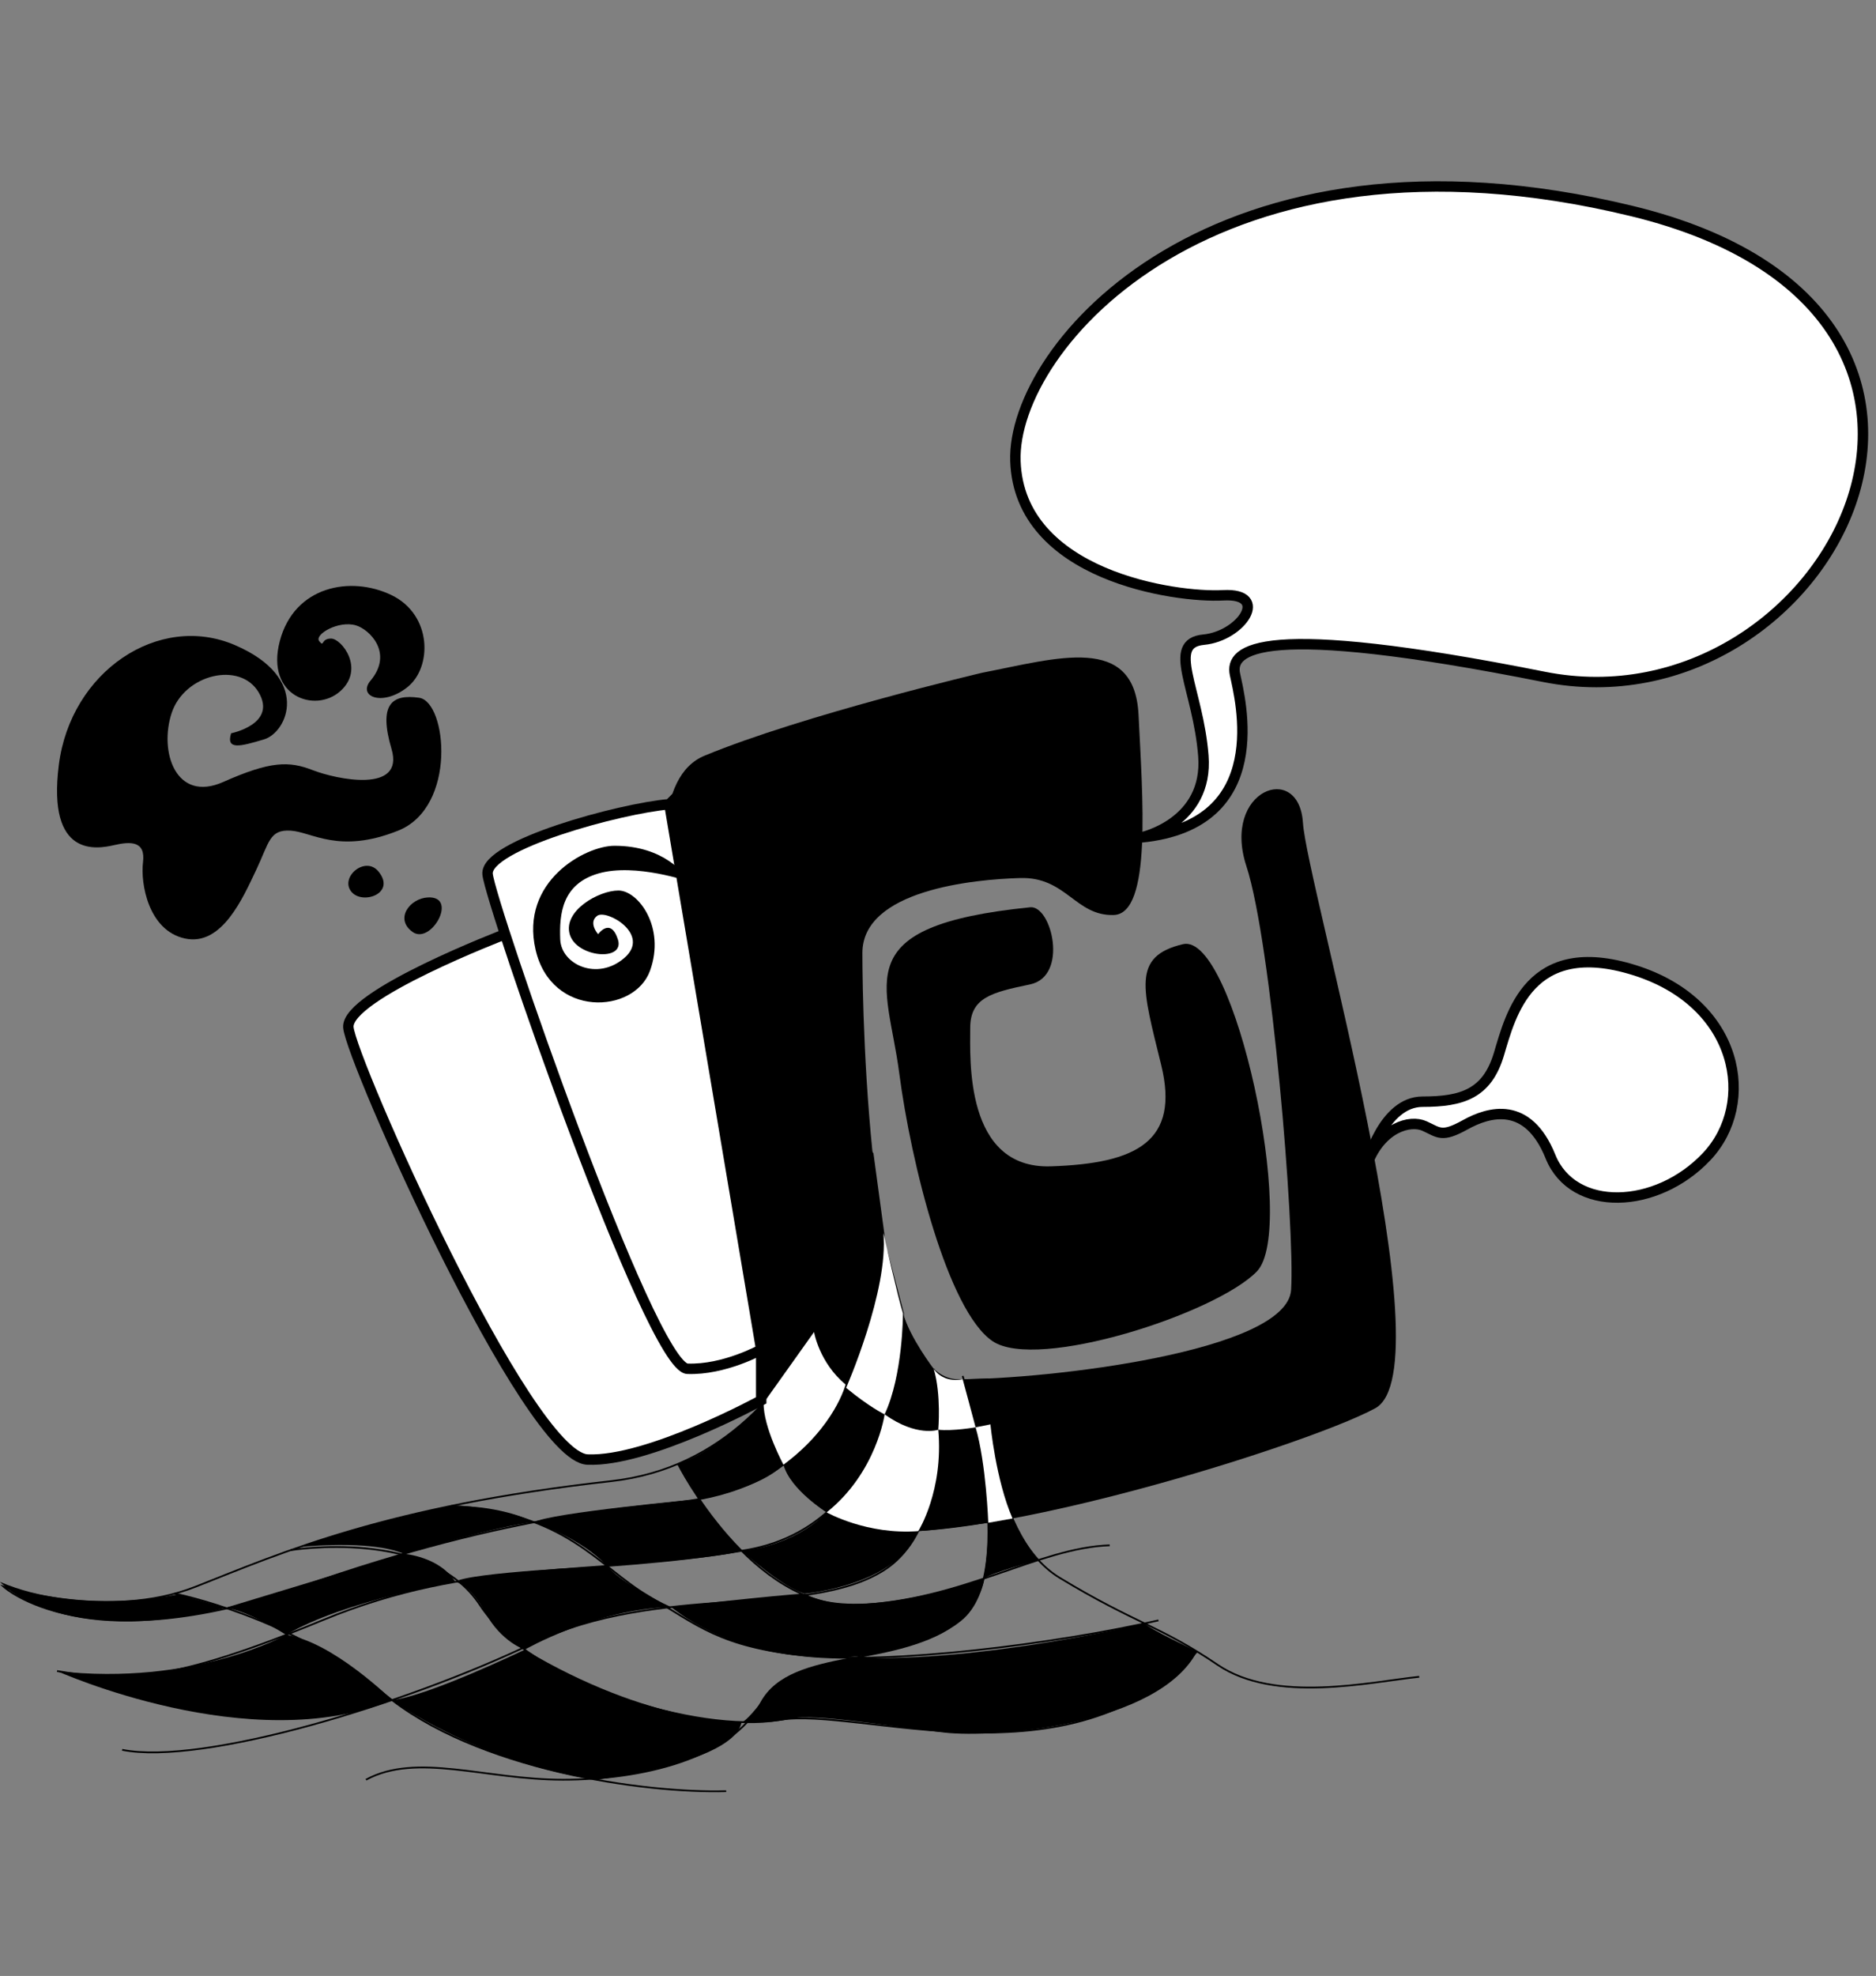 <?xml version="1.0" encoding="UTF-8"?><svg id="B_N" xmlns="http://www.w3.org/2000/svg" viewBox="0 0 1080 1137"><rect x="0" y="0" width="1080" height="1137" fill="#808080" stroke="none"/><defs><style>.cls-1,.cls-2{fill:#fff;}.cls-3{fill:none;}.cls-3,.cls-2{stroke:#000;stroke-miterlimit:10;}.cls-2{stroke-width:6px;}</style></defs><path class="cls-3" d="m502.37,663.84s-20.96,173.96-150.49,188.43c-129.53,14.47-189.02,40.91-239.26,60.74-50.24,19.83-110.56,0-110.56,0,0,0,47.1,43.63,171.38,0,124.28-43.63,192.58-44.98,224.1-49.58,63.46-9.26,102.62-54.17,111.13-153.02l-6.31-46.58Z"/><path class="cls-3" d="m510.44,719.86l9.41,35.81s1.32,120.32-89.91,136.18c-91.23,15.87-157.16,4.41-244.51,40.55-87.35,36.14-114.68,35.4-152.58,29.16"/><path class="cls-3" d="m537.52,787.65s15.53,88.14-28.84,116c-44.37,27.86-129.08,6.86-201.75,41.82-72.67,34.96-190.34,70.66-236.62,61.41"/><path class="cls-3" d="m468.64,766.46s22.78,74.47,106.08,52.02"/><path class="cls-3" d="m390.31,842.35s42.27,83.88,103.09,81.23,104.45-33.05,145.44-34.38"/><path class="cls-3" d="m554.22,791.75s34.23,112.45-1.4,140.66c-35.62,28.21-97.1,15.01-114.62,47.39-17.52,32.38-69.09,44.28-114.04,44.28s-84.15-15.87-113.47,0"/><path class="cls-3" d="m569.03,794.58s-2.27,87.07,41.04,113.33c43.31,26.26,57.85,27.58,90.91,50.06,33.05,22.48,87.99,9.8,116.05,6.88"/><path class="cls-3" d="m666.91,932.4c-59.8,13.66-154.99,25.56-203.91,20.27-48.92-5.29-60.82-17.19-89.91-34.38-29.09-17.19-46.92-48.02-113.37-51.78"/><path class="cls-3" d="m167.25,892s79.79-13.24,109.1,31.65c29.31,44.89,125.82,73.98,172.1,66.05s167.97,40.17,240.66-39.41"/><path class="cls-3" d="m100.56,917s67.22,13.08,120.3,57.43c53.07,44.35,150.91,57.57,197.19,56.25"/><path d="m565.36,387.12c43.15-8.33,87.82-22.71,90.09,24.23,2.27,46.94,7.79,114.48-14.27,115.16-22.07.68-27.37-22.04-53.86-21.28-26.5.76-90.85,6.81-90.85,43.15s3.79,245.29,55.27,245.29,189.27-15.9,191.54-51.48c2.27-35.58-11.36-199.87-25.74-243.78-14.38-43.91,30.28-60.57,32.55-24.98,2.27,35.58,83.28,314.19,41.64,336.9-41.64,22.71-259.68,90.09-305.86,65.87-46.18-24.23-47.7-65.11-60.57-149.9-12.87-84.79-76.46-268.01-19.68-291.47,56.78-23.47,159.74-47.7,159.74-47.7Z"/><path d="m593,522.05c12.45-1.26,22.34,39.73,0,44.39-22.34,4.65-34.45,7.68-34.45,25.1s-3.36,81.21,46.39,79.59c49.75-1.61,74.3-14.48,63.54-58.39s-17.11-62.44,12.56-69.45c29.67-7.01,66.01,164.09,42.54,188.31-23.47,24.23-126.43,57.54-152.17,40.13-25.74-17.41-46.94-102.21-53.75-154.44-6.81-52.24-31.02-84.46,75.34-95.22Z"/><path d="m502.91,668.89s-20.69,76.63-34.27,97.57c0,0,5.57,22.15,18.47,32.13,0,0,22.01-52.16,21.42-89.18,0,0-5.37-40.04-5.62-40.52Z"/><path d="m519.85,755.68s-1.32,39.66-11.16,58.53c0,0,10.8,12.05,31.47,8.49,0,0-.82-28.19-2.63-35.04,0,0-13.71-17.92-17.68-31.98Z"/><path d="m554.22,793.66l14.81-.44,1.16,26.4-8.55,1.69s-4.78-21.39-7.42-27.64Z"/><path d="m540.16,822.7s10.4.78,21.49-1.39c0,0,8.8,33.98,7.3,54.91,0,0-31.47,4.51-40.29,4.79,0,0,12.34-18.23,11.5-58.3Z"/><path d="m509.27,813.85s-1.96,32.14-33.37,56.39c0,0-20.96-13-24.87-27.43,0,0,30.8-27.04,35.76-46.16,0,0,16.6,16.22,22.48,17.19Z"/><path d="m451.03,842.82s-9.69-23.63-11.42-35.55c0,0-24.14,26.58-49.29,35.09l12.26,20.26s33.85-5.37,48.46-19.79Z"/><path d="m475.9,870.25s-16.26,18.67-48.95,22.12c0,0,24.79,22,36.37,24.63,0,0,53-4.54,65.34-35.99,0,0-21.35,3.33-52.76-10.76Z"/><path d="m568.95,876.22l13.97-2.47s9.52,19.2,14.88,23.94c0,0-27.29,7.33-31.46,10.66,0,0,2.8-16.04,2.62-32.14Z"/><path d="m566.33,908.35s.64,4.87-6.39,16c-7.03,11.13-21.69,18.67-35.51,22.17-13.83,3.5-24.99,5.95-24.99,5.95,0,0-64.17,10.43-113.1-27.74,0,0,62.1-7.06,76.99-7.74,0,0,23.23,17.77,103.01-8.64Z"/><path d="m426.94,892.37s-17.36-18.02-24.37-29.76c0,0-86.59,7.96-95.06,13.31,0,0,27.46,9.27,41.89,25.16,0,0,63.96-4.24,77.54-8.72Z"/><path d="m307.51,875.92s-17.04-9.61-47.79-9.4c0,0-59.11,12.72-87.24,23.65,0,0,40.95-4.42,59.96,3.92,0,0,57.09-16.92,75.07-18.17Z"/><path d="m349.4,901.09s-80.55,3.74-87.27,9.15c0,0,8.24.98,17.29,17.74,9.05,16.76,22.66,21.27,22.66,21.27,0,0,40.63-23.37,84.24-24.52,0,0-26.23-11.77-36.92-23.65Z"/><path d="m491.93,953.96s-20.71,2.87-33.41,8.73c-12.71,5.85-16.67,11.73-19.31,15.4s-9.97,12.74-12.26,12.84c0,0,15.82,1.2,28.58-2,12.76-3.2,59.06,4.71,88.14,8.03,29.07,3.32,123.01-4.11,145.45-46.67,0,0-28.51-13.49-30.14-16.13,0,0-93.16,22.41-167.05,19.8Z"/><path d="m426.94,990.93s-53.07,1.18-124.86-41.67c0,0-55.91,26.86-76.41,29.02,0,0,47.73,35.22,117.4,45.79,0,0,79.54-9.44,83.86-33.15Z"/><path d="m262.14,910.24s-63.86,10.6-97.43,30.48c0,0-21.67-13.97-34.89-15.55l102.63-31.08s20.54,1.48,29.69,16.15Z"/><path d="m129.82,925.17l-27.32-7.76S46.03,929.95,0,910.24C0,910.24,34.62,949.23,129.82,925.17Z"/><path d="m164.71,940.72s-52.97,29.73-131.85,20.84c0,0,111.51,50.25,192.82,16.72,0,0-34.01-33.64-60.97-37.56Z"/><path class="cls-1" d="m439.61,807.26l29.03-40.8s2.95,17.64,18.15,30.2c0,0-6.08,24.22-35.76,46.16,0,0-11.67-21.65-11.42-35.55Z"/><path class="cls-1" d="m487.11,798.59s24.65-56.13,21.42-89.18c0,0,8.67,38.34,11.31,46.27,0,0,0,35.7-10.58,58.17,0,0-8.61-4.08-22.15-15.26Z"/><path class="cls-1" d="m537.52,787.65s4.8,8.3,16.7,6.01c0,0,5.58,20.56,7.42,27.64,0,0-13.08,2.31-21.49,1.39,0,0,1.82-20.26-2.63-35.04Z"/><path class="cls-1" d="m540.16,822.7s-12.38,4.37-30.89-8.85c0,0-4.61,33.46-33.37,56.39,0,0,23.23,13.13,52.76,10.76,0,0,14.62-23.01,11.5-58.3Z"/><path class="cls-1" d="m561.64,821.31l8.55-1.69s3.07,32.06,12.72,54.13l-13.97,2.47s-1.21-34.23-7.3-54.91Z"/><path class="cls-2" d="m290.78,537.55s-91.65,35.02-90.23,53.58,102.86,247.2,137.69,248.72c34.83,1.51,99.98-34.06,99.98-34.06v-29.24"/><path class="cls-2" d="m657.19,481.84s38.61-8.33,35.58-46.94c-3.03-38.61-21.62-64.75.17-66.82,21.79-2.07,38.44-27.05,11.19-25.54-27.25,1.51-117.22-11.21-119.56-77.15-2.33-65.94,115.01-202.21,355.01-143.92,239.99,58.29,112.8,300.56-50.72,268.01-163.53-32.55-180.94-15.9-177.91-1.51s21.96,86.31-53.75,93.88Z"/><path class="cls-2" d="m787.18,669.51s9.08-35.58,31.8-35.58,37.1-4.54,43.91-27.25c6.81-22.71,17.41-67.38,77.98-48.45,60.57,18.93,70.43,76.79,41.65,107.29-28.78,30.5-76.86,32.34-89.92,0-13.05-32.34-35.39-25.9-49.02-18.33-13.63,7.57-15.14,4.54-23.47.76-8.33-3.79-24.98.76-32.93,21.58Z"/><path d="m133.06,421.95s26.5-5.3,15.9-23.47c-10.6-18.17-42.68-10.6-50.11,11.73-7.43,22.33,2.42,51.86,29.67,39.75,27.25-12.11,37.85-12.11,51.48-6.81,13.63,5.3,53,13.63,45.42-12.11-7.57-25.74,0-31.8,15.9-29.53,15.9,2.27,21.96,62.84-12.11,76.46-34.07,13.63-49.52.76-61.86,0-12.34-.76-12.34,6.81-19.91,22.71-7.57,15.9-19.68,43.91-40.88,39.37-21.2-4.54-25.74-31.8-24.23-43.91,1.51-12.11-6.81-12.11-16.66-9.84s-38.61,7.57-31.8-46.18c6.81-53.75,57.54-87.82,101.45-68.89,43.91,18.93,30.25,50.19,16.64,54.24-13.61,4.05-21.94,6.32-18.91-3.52Z"/><path d="m213.31,391.67c13.41-16.09-.76-29.53-8.33-31.8-10.15-3.05-24.23,5.3-21.2,9.08s.76-1.51,6.81-1.51,19.68,17.41,5.3,30.28c-14.38,12.87-43.15,3.03-34.83-28.77,8.33-31.8,40.88-37.85,64.35-26.5,23.47,11.36,23.47,41.64,9.08,53-14.38,11.36-28.77,5.3-21.2-3.79Z"/><path d="m217.86,501.44c-7.47-9.07-21.91,2.9-15.88,11.29,6.03,8.39,26.47,1.58,15.88-11.29Z"/><path d="m246.28,516.4c-10.26.54-19.34,12.3-8.74,19.87,10.6,7.57,26.57-20.81,8.74-19.87Z"/><path class="cls-2" d="m385.34,462.77c-28.18,2.34-106.16,23.53-104.65,40.19,1.51,16.66,93.88,283.9,115.08,284.66s42.44-11.05,42.44-11.05l-52.87-313.8Z"/><path d="m396.84,507.31c-2.21-3.98-14.32-20.63-43.09-20.63-16.81,0-54.51,20.44-45.42,59.81,9.08,39.37,56.78,37.1,65.87,12.11,9.08-24.98-6.81-46.18-18.17-46.18s-31.89,11.66-28.06,25.13c3.83,13.48,31.98,15.98,27.75,2.99-4.23-12.98-11.4-2.99-11.4-2.99,0,0-5.88-6.64-.5-10.59,5.39-3.95,31.15,10.8,15.62,24.25-15.53,13.45-36.36,3.83-36.92-10.67-.56-14.5.95-31.91,22.15-37.97,21.2-6.06,52.18,4.74,52.18,4.74Z"/></svg>